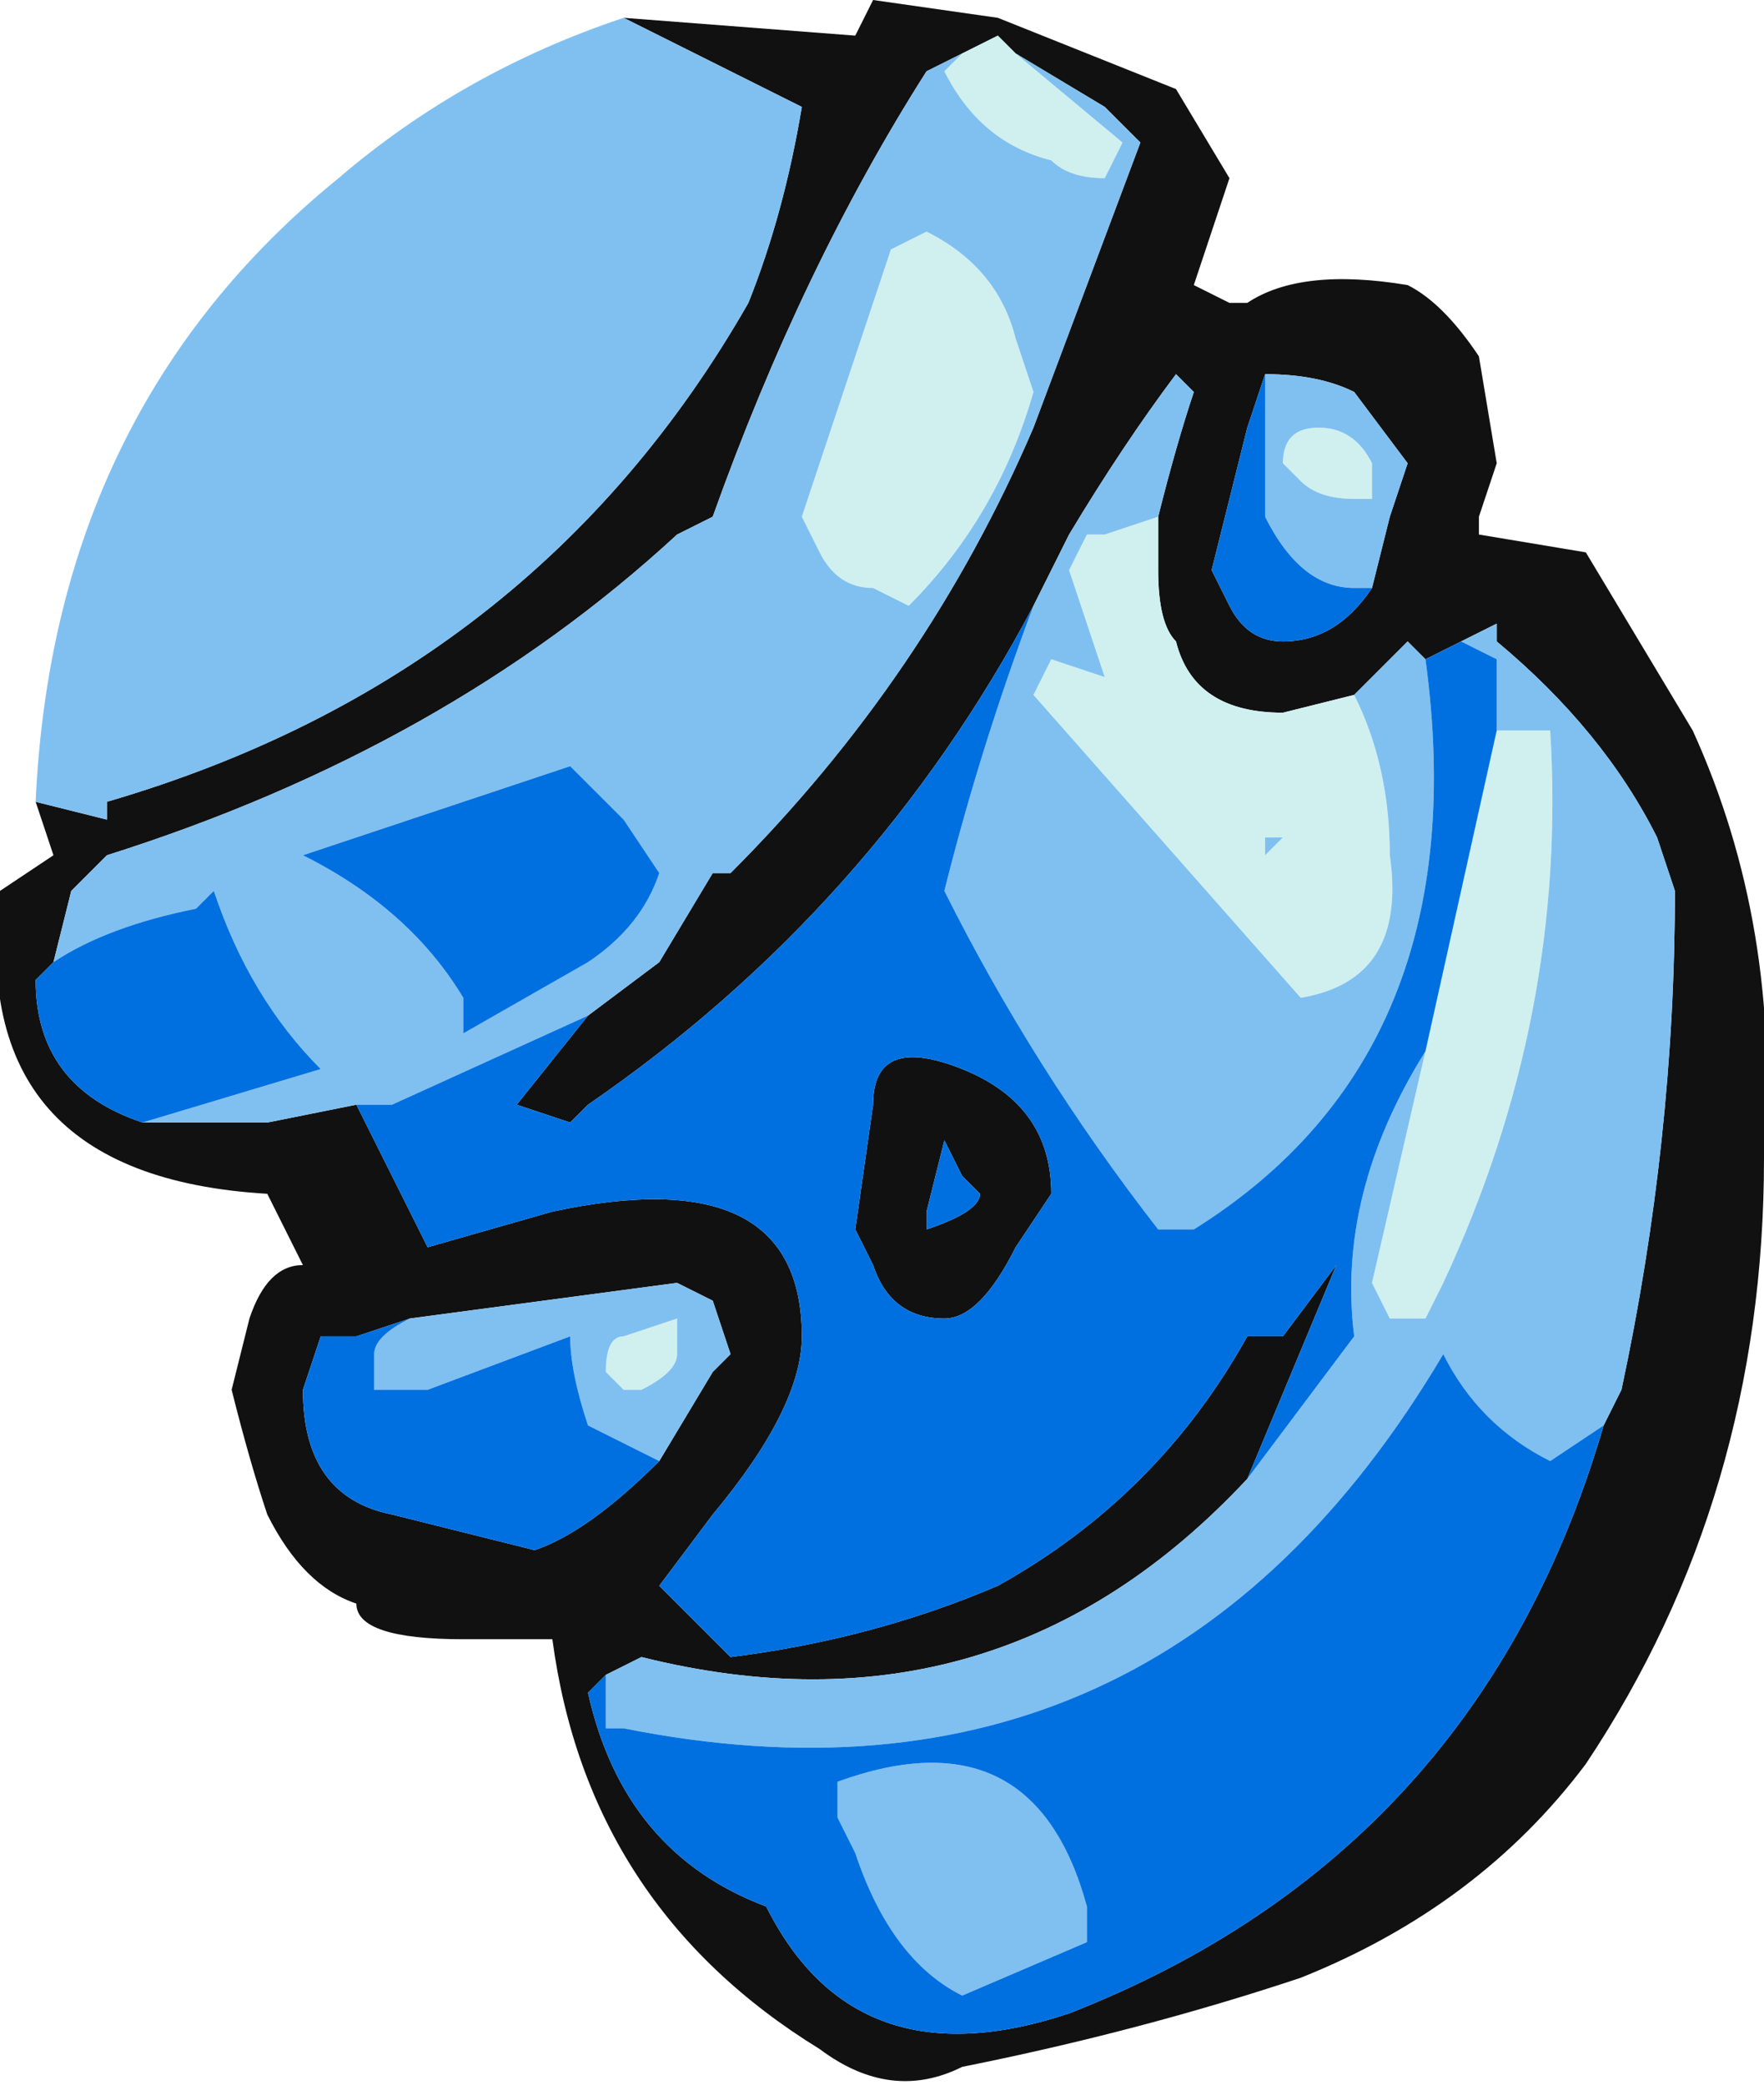 <?xml version="1.0" encoding="UTF-8" standalone="no"?>
<svg xmlns:ffdec="https://www.free-decompiler.com/flash" xmlns:xlink="http://www.w3.org/1999/xlink" ffdec:objectType="frame" height="40.95px" width="34.65px" xmlns="http://www.w3.org/2000/svg">
  <g transform="matrix(1.0, 0.0, 0.0, 1.0, 17.5, 20.65)">
    <use ffdec:characterId="2376" height="5.85" transform="matrix(7.0, 0.0, 0.0, 7.0, -17.5, -20.65)" width="4.95" xlink:href="#shape0"/>
  </g>
  <defs>
    <g id="shape0" transform="matrix(1.0, 0.0, 0.0, 1.0, 2.5, 2.95)">
      <path d="M-0.75 -2.9 L-0.1 -2.85 -0.05 -2.95 0.3 -2.9 0.8 -2.7 0.95 -2.45 0.85 -2.15 0.95 -2.1 1.0 -2.1 Q1.15 -2.2 1.45 -2.15 1.55 -2.1 1.65 -1.95 L1.7 -1.65 1.65 -1.5 1.65 -1.45 1.95 -1.4 2.25 -0.9 Q2.5 -0.35 2.45 0.3 2.45 1.25 1.95 2.0 1.65 2.4 1.15 2.6 0.7 2.75 0.2 2.85 0.0 2.95 -0.2 2.8 -0.85 2.4 -0.95 1.65 L-1.2 1.65 Q-1.5 1.65 -1.5 1.55 -1.65 1.5 -1.75 1.3 -1.8 1.15 -1.85 0.95 L-1.8 0.75 Q-1.75 0.6 -1.65 0.6 L-1.75 0.4 Q-2.6 0.35 -2.5 -0.45 L-2.35 -0.55 -2.4 -0.7 -2.2 -0.65 -2.2 -0.7 Q-1.0 -1.05 -0.4 -2.1 -0.3 -2.35 -0.25 -2.65 L-0.75 -2.9 M0.35 -2.8 L0.3 -2.85 0.2 -2.8 0.1 -2.75 Q-0.25 -2.2 -0.5 -1.5 L-0.6 -1.45 Q-1.25 -0.85 -2.2 -0.55 L-2.3 -0.45 -2.35 -0.25 -2.4 -0.2 Q-2.4 0.1 -2.1 0.2 L-1.75 0.2 -1.5 0.15 -1.3 0.55 -0.95 0.45 Q-0.25 0.3 -0.25 0.8 -0.25 1.0 -0.5 1.3 L-0.65 1.5 -0.45 1.7 Q-0.05 1.65 0.3 1.5 0.75 1.25 1.0 0.8 L1.1 0.8 1.25 0.6 1.0 1.2 Q0.3 1.95 -0.7 1.7 L-0.8 1.75 -0.85 1.8 Q-0.75 2.25 -0.35 2.4 -0.1 2.9 0.5 2.7 1.65 2.25 2.0 1.05 L2.05 0.95 Q2.2 0.25 2.2 -0.45 L2.15 -0.6 Q2.0 -0.9 1.7 -1.15 L1.7 -1.2 1.6 -1.15 1.5 -1.1 1.45 -1.15 1.3 -1.0 1.1 -0.95 Q0.85 -0.95 0.8 -1.15 0.75 -1.2 0.75 -1.35 L0.75 -1.5 Q0.8 -1.7 0.85 -1.85 L0.8 -1.9 Q0.65 -1.7 0.5 -1.45 L0.4 -1.25 Q-0.05 -0.4 -0.85 0.15 L-0.9 0.2 -1.05 0.15 -0.85 -0.1 -0.65 -0.25 -0.5 -0.5 -0.45 -0.5 Q0.1 -1.05 0.4 -1.75 L0.7 -2.55 0.6 -2.65 0.35 -2.8 M1.35 -1.3 L1.4 -1.5 1.45 -1.65 1.3 -1.85 Q1.2 -1.9 1.05 -1.9 L1.0 -1.75 0.9 -1.35 0.95 -1.25 Q1.0 -1.15 1.1 -1.15 1.25 -1.15 1.35 -1.3 M-0.65 1.15 L-0.5 0.9 -0.45 0.85 -0.5 0.7 -0.6 0.65 -1.35 0.75 -1.5 0.8 -1.6 0.8 -1.65 0.95 Q-1.65 1.25 -1.4 1.3 L-1.0 1.4 Q-0.85 1.35 -0.65 1.15 M-0.05 0.15 Q-0.05 -0.05 0.2 0.05 0.45 0.15 0.45 0.4 L0.35 0.55 Q0.25 0.75 0.15 0.75 0.0 0.75 -0.05 0.6 L-0.1 0.5 -0.05 0.15 M0.1 0.45 L0.1 0.5 Q0.25 0.45 0.25 0.4 L0.2 0.35 0.15 0.25 0.1 0.45" fill="#111111" fill-rule="evenodd" stroke="none"/>
      <path d="M0.35 -2.8 L0.65 -2.55 0.6 -2.45 Q0.5 -2.45 0.45 -2.5 0.25 -2.55 0.15 -2.75 L0.2 -2.8 0.3 -2.85 0.35 -2.8 M0.4 -1.85 Q0.3 -1.5 0.05 -1.25 L-0.05 -1.3 Q-0.15 -1.3 -0.2 -1.4 L-0.25 -1.5 0.0 -2.25 0.1 -2.3 Q0.3 -2.2 0.35 -2.0 L0.4 -1.85 M0.75 -1.5 L0.75 -1.35 Q0.75 -1.2 0.8 -1.15 0.85 -0.95 1.1 -0.95 L1.3 -1.0 Q1.4 -0.8 1.4 -0.55 1.45 -0.2 1.15 -0.15 L0.4 -1.0 0.45 -1.1 0.6 -1.05 0.5 -1.35 0.55 -1.45 0.6 -1.45 0.75 -1.5 M1.35 -1.55 L1.3 -1.55 Q1.2 -1.55 1.15 -1.6 L1.1 -1.65 Q1.1 -1.75 1.2 -1.75 1.3 -1.75 1.35 -1.65 L1.35 -1.55 M1.1 -0.6 L1.05 -0.6 1.05 -0.55 1.1 -0.6 M1.7 -0.9 L1.85 -0.9 Q1.9 -0.1 1.55 0.65 L1.5 0.75 1.4 0.75 1.35 0.65 1.5 0.0 1.7 -0.9 M-0.6 0.85 Q-0.6 0.9 -0.7 0.95 L-0.75 0.95 -0.8 0.9 Q-0.8 0.8 -0.75 0.8 L-0.6 0.75 -0.6 0.85" fill="#d0f0f0" fill-rule="evenodd" stroke="none"/>
      <path d="M-2.4 -0.7 Q-2.35 -1.8 -1.55 -2.45 -1.2 -2.75 -0.75 -2.9 L-0.25 -2.65 Q-0.3 -2.35 -0.4 -2.1 -1.0 -1.05 -2.2 -0.7 L-2.2 -0.65 -2.4 -0.7 M0.2 -2.8 L0.15 -2.75 Q0.25 -2.55 0.45 -2.5 0.5 -2.45 0.6 -2.45 L0.65 -2.55 0.35 -2.8 0.6 -2.65 0.7 -2.55 0.4 -1.75 Q0.1 -1.05 -0.45 -0.5 L-0.5 -0.5 -0.65 -0.25 -0.85 -0.1 -1.4 0.15 -1.5 0.15 -1.75 0.2 -2.1 0.2 -1.6 0.05 Q-1.8 -0.15 -1.9 -0.45 L-1.95 -0.4 Q-2.2 -0.35 -2.35 -0.25 L-2.3 -0.45 -2.2 -0.55 Q-1.25 -0.85 -0.6 -1.45 L-0.5 -1.5 Q-0.25 -2.2 0.1 -2.75 L0.2 -2.8 M0.4 -1.85 L0.35 -2.0 Q0.3 -2.2 0.1 -2.3 L0.0 -2.25 -0.25 -1.5 -0.2 -1.4 Q-0.15 -1.3 -0.05 -1.3 L0.05 -1.25 Q0.3 -1.5 0.4 -1.85 M1.05 -1.9 Q1.2 -1.9 1.3 -1.85 L1.45 -1.65 1.4 -1.5 1.35 -1.3 1.3 -1.3 Q1.15 -1.3 1.05 -1.5 L1.05 -1.9 M0.4 -1.25 L0.5 -1.45 Q0.65 -1.7 0.8 -1.9 L0.85 -1.85 Q0.8 -1.7 0.75 -1.5 L0.6 -1.45 0.55 -1.45 0.5 -1.35 0.6 -1.05 0.45 -1.1 0.4 -1.0 1.15 -0.15 Q1.45 -0.2 1.4 -0.55 1.4 -0.8 1.3 -1.0 L1.45 -1.15 1.5 -1.1 Q1.65 0.0 0.85 0.5 L0.75 0.5 Q0.4 0.05 0.15 -0.45 0.25 -0.85 0.4 -1.25 M1.6 -1.15 L1.7 -1.2 1.7 -1.15 Q2.0 -0.9 2.15 -0.6 L2.2 -0.45 Q2.2 0.25 2.05 0.95 L2.0 1.05 1.85 1.15 Q1.65 1.05 1.55 0.85 0.75 2.2 -0.75 1.9 L-0.8 1.9 -0.8 1.75 -0.7 1.7 Q0.3 1.95 1.0 1.2 L1.3 0.8 Q1.25 0.4 1.5 0.0 L1.35 0.65 1.4 0.75 1.5 0.75 1.55 0.65 Q1.9 -0.1 1.85 -0.9 L1.7 -0.9 1.7 -1.1 1.6 -1.15 M1.35 -1.55 L1.35 -1.65 Q1.3 -1.75 1.2 -1.75 1.1 -1.75 1.1 -1.65 L1.15 -1.6 Q1.2 -1.55 1.3 -1.55 L1.35 -1.55 M1.1 -0.6 L1.05 -0.55 1.05 -0.6 1.1 -0.6 M-0.9 -0.8 L-1.65 -0.55 Q-1.35 -0.4 -1.2 -0.15 L-1.2 -0.05 -0.85 -0.25 Q-0.7 -0.35 -0.65 -0.5 L-0.75 -0.65 -0.9 -0.8 M-1.35 0.75 L-0.6 0.65 -0.5 0.7 -0.45 0.85 -0.5 0.9 -0.65 1.15 -0.85 1.05 Q-0.9 0.9 -0.9 0.8 L-1.3 0.95 -1.45 0.95 -1.45 0.85 Q-1.45 0.8 -1.35 0.75 M-0.6 0.85 L-0.6 0.75 -0.75 0.8 Q-0.8 0.8 -0.8 0.9 L-0.75 0.95 -0.7 0.95 Q-0.6 0.9 -0.6 0.85 M-0.15 2.05 Q0.4 1.85 0.55 2.4 L0.55 2.5 0.2 2.65 Q0.0 2.55 -0.1 2.25 L-0.15 2.15 -0.15 2.05" fill="#80c0f0" fill-rule="evenodd" stroke="none"/>
      <path d="M-2.35 -0.25 Q-2.2 -0.35 -1.95 -0.4 L-1.9 -0.45 Q-1.8 -0.15 -1.6 0.05 L-2.1 0.2 Q-2.4 0.1 -2.4 -0.2 L-2.35 -0.25 M-1.5 0.15 L-1.4 0.15 -0.85 -0.1 -1.05 0.15 -0.9 0.2 -0.85 0.15 Q-0.05 -0.4 0.4 -1.25 0.25 -0.85 0.15 -0.45 0.4 0.05 0.75 0.5 L0.85 0.5 Q1.65 0.0 1.5 -1.1 L1.6 -1.15 1.7 -1.1 1.7 -0.9 1.5 0.0 Q1.25 0.4 1.3 0.8 L1.0 1.2 1.25 0.6 1.1 0.8 1.0 0.8 Q0.75 1.25 0.3 1.5 -0.05 1.65 -0.45 1.7 L-0.65 1.5 -0.5 1.3 Q-0.25 1.0 -0.25 0.8 -0.25 0.3 -0.95 0.45 L-1.3 0.55 -1.5 0.15 M1.35 -1.3 Q1.25 -1.15 1.1 -1.15 1.0 -1.15 0.95 -1.25 L0.9 -1.35 1.0 -1.75 1.05 -1.9 1.05 -1.5 Q1.15 -1.3 1.3 -1.3 L1.35 -1.3 M2.0 1.05 Q1.65 2.25 0.5 2.7 -0.1 2.9 -0.35 2.4 -0.75 2.25 -0.85 1.8 L-0.8 1.75 -0.8 1.9 -0.75 1.9 Q0.75 2.2 1.55 0.85 1.65 1.05 1.85 1.15 L2.0 1.05 M-0.9 -0.8 L-0.75 -0.65 -0.65 -0.5 Q-0.7 -0.35 -0.85 -0.25 L-1.2 -0.05 -1.2 -0.15 Q-1.35 -0.4 -1.65 -0.55 L-0.9 -0.8 M-1.35 0.75 Q-1.45 0.8 -1.45 0.85 L-1.45 0.95 -1.3 0.95 -0.9 0.8 Q-0.9 0.9 -0.85 1.05 L-0.65 1.15 Q-0.85 1.35 -1.0 1.4 L-1.4 1.3 Q-1.65 1.25 -1.65 0.95 L-1.6 0.8 -1.5 0.8 -1.35 0.75 M-0.05 0.15 L-0.1 0.5 -0.05 0.6 Q0.0 0.75 0.15 0.75 0.25 0.75 0.35 0.55 L0.45 0.4 Q0.45 0.15 0.2 0.05 -0.05 -0.05 -0.05 0.15 M-0.15 2.05 L-0.15 2.15 -0.1 2.25 Q0.0 2.55 0.2 2.65 L0.55 2.5 0.55 2.4 Q0.4 1.85 -0.15 2.05 M0.1 0.45 L0.15 0.25 0.2 0.35 0.25 0.4 Q0.25 0.45 0.1 0.5 L0.1 0.45" fill="#0070e0" fill-rule="evenodd" stroke="none"/>
    </g>
  </defs>
</svg>
